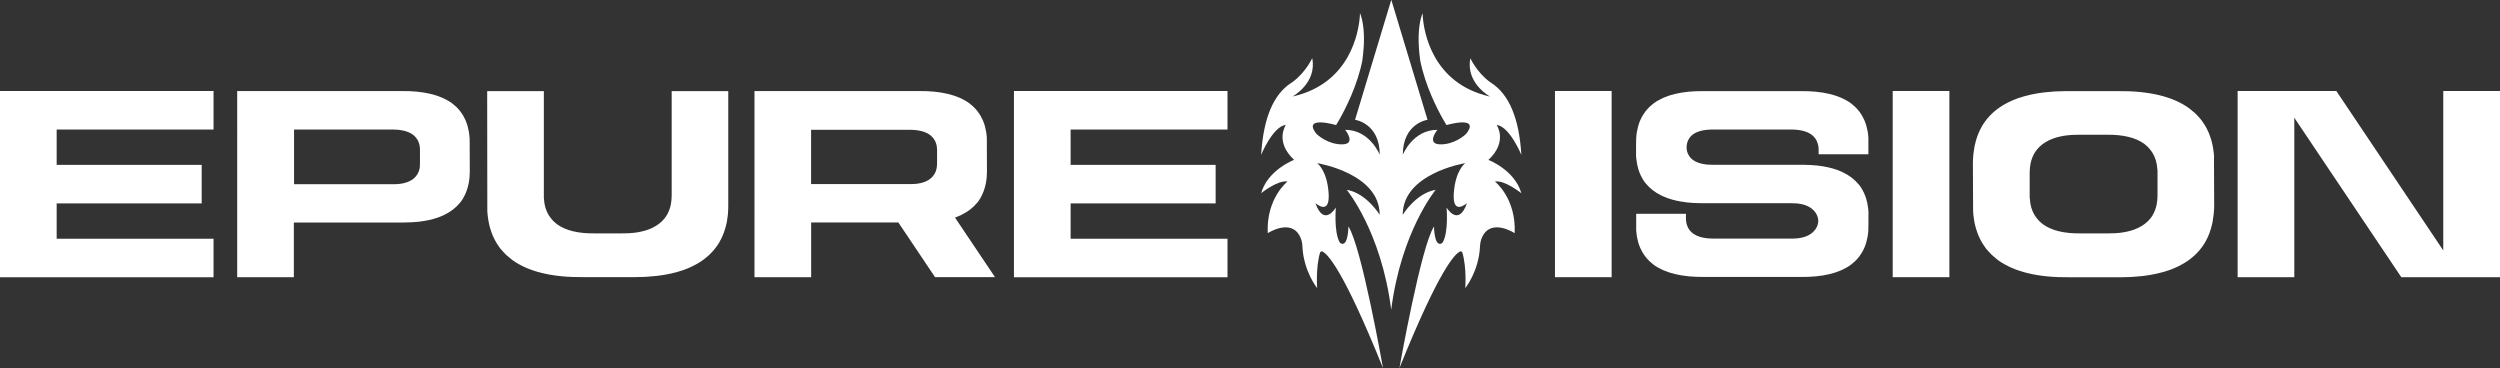 <?xml version="1.0" encoding="UTF-8"?>
<svg fill="#fff" xmlns="http://www.w3.org/2000/svg" viewBox="0 0 379.43 55.88">
  <rect x="0" y="0" width="379.43" height="55.88" fill="#333333" stroke="none"/>
  <g>
    <path class="cls-1" d="m0,42.07V13.81h32.41v5.85H8.6v5.36h22.01v5.85h-11.76s-10.25,0-10.25,0v5.36h23.81v5.85H0Z"/>
    <path class="cls-1" d="m71.28,20.89s0,.02,0,.04l.02,5.17c0,.27-.02.54-.04.8,0,.07-.01.14-.02.2-.03.25-.06.5-.11.73,0,.05-.02.1-.03.14-.16.76-.42,1.44-.77,2.05-.02.04-.04.07-.06.11-.11.19-.24.37-.37.54-.04.04-.07.09-.11.13-.61.74-1.39,1.34-2.36,1.81-.05.03-.11.05-.16.08-.23.1-.46.2-.71.29-.05.02-.1.03-.14.05-.8.28-1.71.48-2.71.6-.04,0-.09.01-.13.02-.32.04-.64.06-.98.08-.08,0-.16,0-.24.01-.34.02-.69.03-1.06.03h-1.01s-15.69,0-15.69,0v8.3h-8.6V13.82h5.22s19.07,0,19.07,0h0s.64,0,.64,0h0c3.37-.04,5.93.59,7.67,1.85.08.06.16.13.24.2.14.12.29.23.42.36.12.11.22.23.32.34.08.09.17.18.24.28.12.15.23.31.33.47.05.07.1.14.14.22.11.19.21.38.3.58.03.06.06.11.08.17.09.22.18.45.25.69.01.04.03.09.04.13.07.25.13.52.18.79,0,.03.01.06.02.1.05.29.08.58.1.89h0Zm-7.56,4.19c0-.11.02-.22.02-.33v-2.15s0,0,0-.01c0-.13-.02-.25-.04-.37,0-.01,0-.03,0-.04-.02-.11-.04-.22-.07-.33,0-.02-.01-.04-.02-.05-.03-.1-.06-.2-.1-.29,0-.02-.02-.05-.03-.07-.04-.08-.08-.17-.13-.24-.02-.03-.04-.06-.06-.09-.04-.07-.09-.13-.14-.2-.03-.04-.07-.08-.1-.11-.04-.05-.09-.1-.13-.14-.06-.05-.12-.1-.17-.15-.03-.03-.06-.06-.1-.08-.72-.53-1.79-.78-3.19-.77h0s-1.07,0-1.07,0h0s-13.76,0-13.76,0v8.3h13.76s1.22,0,1.22,0c.15,0,.3,0,.44-.01.03,0,.07,0,.1,0,.14,0,.27-.02.41-.03.02,0,.04,0,.05,0,.42-.05.79-.13,1.12-.25.02,0,.04-.01.06-.02.1-.04.2-.08.29-.12.02-.01.04-.02.07-.03.4-.19.73-.44.98-.75.02-.02.03-.04.04-.06.06-.07.11-.15.16-.22,0-.01.02-.03.03-.04.15-.25.26-.54.32-.85,0-.02,0-.04.01-.06.02-.1.03-.2.04-.3,0-.03,0-.06,0-.08h0Z"/>
    <path class="cls-1" d="m101.94,13.83h8.59v17.36c0,.39-.01.76-.04,1.13,0,.1-.02.19-.02.29-.04.36-.09.7-.15,1.04-.01.07-.03.14-.04.2-.23,1.07-.59,2.04-1.1,2.91-.03.05-.06.1-.09.15-.16.26-.34.52-.53.76-.05.06-.1.13-.15.19-.86,1.05-1.97,1.9-3.34,2.56-.08.04-.15.07-.23.11-.32.15-.65.28-1,.41-.07.02-.14.04-.2.07-1.14.39-2.42.68-3.83.85-.06,0-.12.02-.19.02-.45.05-.91.09-1.38.12-.11,0-.23.01-.34.02-.49.02-.98.04-1.5.04h-7.8c-4.76.06-8.4-.82-10.86-2.61-.12-.09-.23-.19-.34-.28-.2-.16-.41-.33-.6-.5-.16-.15-.31-.32-.46-.49-.12-.13-.24-.25-.35-.39-.17-.21-.32-.44-.47-.67-.07-.1-.14-.2-.2-.31-.16-.26-.3-.54-.43-.83-.04-.08-.08-.16-.11-.24-.13-.31-.25-.64-.35-.98-.02-.06-.04-.12-.06-.19-.1-.36-.19-.74-.25-1.12,0-.05-.02-.09-.02-.14-.07-.41-.11-.83-.14-1.26,0-.02,0-.03,0-.05l-.02-18.17h8.6v16.26s.01.02.01.03c.01.23.04.45.07.67,0,.02,0,.05.01.07.04.2.08.4.13.59,0,.03.02.07.03.1.06.18.12.35.19.52.02.04.04.08.06.13.07.15.14.3.23.44.03.06.07.11.11.16.08.12.16.24.25.35.06.07.12.14.18.21.08.09.16.18.24.26.1.09.21.18.32.27.06.05.12.1.18.15,1.3.95,3.23,1.42,5.76,1.38h4.14c.27,0,.54,0,.79-.02.06,0,.12,0,.18,0,.25-.02.5-.04.73-.06.03,0,.06,0,.1-.01.75-.09,1.43-.24,2.03-.45.04-.01.07-.02.11-.04.19-.07.36-.14.53-.22.04-.02.08-.04.12-.06.72-.35,1.31-.8,1.77-1.36.03-.03.05-.07.08-.1.1-.13.19-.26.28-.4.02-.03.03-.06.05-.08.27-.46.46-.97.58-1.54,0-.04.02-.07.02-.11.03-.18.06-.36.08-.55,0-.05,0-.1.01-.15.02-.19.03-.39.03-.6v-15.83s0,0,0,0Z"/>
    <path class="cls-1" d="m145.06,32.98s-.08.03-.12.04l6.07,9.04h-9.1s-5.57-8.3-5.57-8.3h-13.23v8.31h-8.6V13.82h5.22s19.07,0,19.07,0h0s.64,0,.64,0h0c3.36-.04,5.93.59,7.67,1.85.08.06.16.13.24.2.14.12.29.23.42.36.12.11.22.23.32.34.08.09.17.18.24.28.12.15.23.31.33.47.05.07.1.14.14.22.11.19.21.38.3.58.03.06.06.11.08.17.09.22.18.45.25.69.01.04.03.09.04.13.07.26.13.52.18.79,0,.03.01.06.02.1.05.29.08.58.1.89,0,.01,0,.02,0,.04l.02,5.17c0,.27-.02.54-.04.8,0,.07-.01.14-.02.2-.03.25-.06.5-.11.73,0,.05-.02.1-.03.14-.16.76-.42,1.44-.77,2.05-.02.04-.04.07-.06.11-.11.19-.24.37-.37.54-.04.04-.07.09-.11.13-.61.74-1.39,1.34-2.36,1.81-.05.03-.11.05-.16.08-.23.1-.46.2-.71.29h0Zm-21.96-13.34v8.3h13.76s1.22,0,1.22,0c.15,0,.3,0,.44-.01.03,0,.07,0,.1,0,.14,0,.27-.02.41-.03.02,0,.04,0,.05,0,.42-.05.79-.13,1.12-.25.02,0,.04-.01.06-.02.1-.04.2-.08.29-.12.02-.01.04-.02.07-.03.4-.19.73-.44.98-.75.02-.02.03-.04.04-.06.05-.07.11-.15.16-.22,0-.01.02-.03.03-.04.15-.25.26-.54.32-.85,0-.02,0-.04.01-.06.02-.1.03-.2.04-.3,0-.03,0-.06,0-.08,0-.11.02-.22.02-.33v-2.15s0,0,0-.01c0-.13-.02-.25-.04-.37,0-.01,0-.03,0-.04-.02-.11-.04-.22-.07-.33,0-.02-.01-.04-.02-.05-.03-.1-.06-.2-.1-.29-.01-.02-.02-.05-.03-.07-.04-.08-.08-.17-.13-.24-.02-.03-.04-.06-.06-.09-.04-.07-.09-.13-.14-.2-.03-.04-.07-.08-.1-.11-.04-.05-.09-.1-.13-.14-.05-.05-.12-.1-.17-.15-.03-.03-.06-.06-.1-.08-.72-.53-1.79-.78-3.19-.77h0s-1.07,0-1.07,0h0s-13.76,0-13.76,0Z"/>
    <path class="cls-1" d="m153.89,42.07V13.81h32.41v5.85h-23.81v5.36h22.01v5.85h-11.76s-10.25,0-10.25,0v5.36h23.81v5.85h-32.41Z"/>
  </g>
  <g>
    <path class="cls-1" d="m236,42.07V13.81h8.6v28.26h-8.6Z"/>
    <path class="cls-1" d="m283.58,32.08v.49s0,.08,0,.12c0,0,0,2.3-.02,2.3-.02.3-.05.59-.1.87,0,.03-.01.07-.02.1-.05.27-.11.54-.18.79-.01.04-.03.09-.04.13-.07.24-.15.47-.25.69-.02.06-.05.11-.08.17-.09.2-.19.4-.3.58-.04.07-.09.14-.14.22-.11.16-.21.32-.33.47-.08.1-.16.18-.24.28-.11.12-.21.23-.32.34-.13.12-.28.24-.42.36-.08.06-.16.13-.24.2-1.74,1.27-4.31,1.89-7.67,1.84,0,0-14.57,0-14.57,0-3.36.04-5.93-.58-7.67-1.84-.08-.06-.16-.13-.24-.2-.14-.12-.29-.23-.42-.36-.12-.11-.22-.23-.32-.34-.08-.09-.17-.18-.24-.28-.12-.15-.23-.31-.33-.47-.05-.07-.1-.14-.14-.22-.11-.19-.21-.38-.3-.58-.03-.06-.05-.11-.08-.17-.1-.22-.18-.45-.25-.69-.01-.04-.03-.09-.04-.13-.07-.26-.13-.52-.18-.79,0-.03-.01-.06-.02-.1-.04-.29-.08-.58-.1-.89,0-.01,0-.02,0-.04v-2.48s7.55,0,7.55,0c0,0,0,.8,0,.82,0,.13.02.25.04.37,0,.01,0,.03,0,.04.02.11.04.22.07.33,0,.02.01.04.02.06.03.1.06.2.1.29,0,.02.02.05.03.07.04.08.08.17.12.24.02.03.04.06.06.09.04.07.09.13.14.2.03.04.07.08.1.11.04.05.09.1.13.14.06.05.12.1.18.15.03.03.06.06.1.08.72.53,1.79.78,3.19.77,0,0,1.07,0,1.07,0,0,0,9.43,0,9.43,0,0,0,1.07,0,1.07,0,1.19.02,2.51-.13,3.43-.98.48-.45.81-1.08.8-1.74,0-.08,0-.16-.02-.24-.1-.72-.59-1.36-1.21-1.76-.84-.53-1.88-.65-2.85-.65,0,0-1.22,0-1.22,0h-11.35s-1.01,0-1.01,0c-.36,0-.71-.01-1.06-.03-.08,0-.16,0-.24-.01-.33-.02-.66-.05-.98-.08-.04,0-.09-.01-.13-.02-1-.12-1.9-.32-2.71-.6-.05-.02-.1-.03-.14-.05-.24-.09-.48-.18-.71-.29-.05-.02-.11-.05-.16-.08-.96-.46-1.75-1.07-2.36-1.81-.04-.04-.07-.09-.11-.13-.13-.17-.26-.35-.37-.54-.02-.04-.04-.07-.06-.11-.36-.61-.62-1.3-.77-2.05,0-.05-.02-.1-.03-.14-.04-.24-.08-.48-.11-.73,0-.07-.01-.14-.02-.2,0-.06,0-.12-.03-.18v-.41c0-.07,0-.14,0-.21,0,0,0-2.3.03-2.3.02-.3.05-.59.1-.87,0-.03.01-.07.02-.1.05-.27.11-.54.18-.79.01-.04.03-.09.04-.13.07-.24.15-.47.25-.69.02-.06.05-.11.08-.17.09-.2.19-.4.3-.58.04-.07.1-.14.14-.22.11-.16.21-.32.33-.47.08-.1.16-.19.24-.28.11-.12.21-.24.32-.34.13-.13.28-.24.42-.36.08-.06.16-.13.24-.2,1.74-1.27,4.31-1.89,7.67-1.84h14.57c3.37-.04,5.93.58,7.67,1.84.08.06.16.13.24.2.14.12.29.23.42.36.12.11.22.23.32.34.08.09.17.18.24.28.12.15.23.31.33.47.05.07.1.14.14.22.11.19.21.38.3.58.03.06.06.11.08.17.09.22.18.45.25.69.01.04.03.09.04.13.07.25.13.52.18.79,0,.03.01.06.02.1.05.29.08.58.1.89,0,.01,0,.02,0,.04v2.48s-7.55,0-7.55,0c0,0,0-.8,0-.82,0-.13-.02-.25-.04-.37,0-.01,0-.03,0-.04-.02-.11-.05-.22-.08-.33,0-.02-.01-.04-.02-.05-.03-.1-.06-.2-.1-.29,0-.02-.02-.05-.03-.07-.04-.08-.08-.17-.12-.24-.02-.03-.04-.06-.06-.09-.04-.07-.09-.13-.14-.2-.03-.04-.07-.08-.1-.11-.04-.05-.09-.1-.13-.14-.05-.05-.12-.1-.17-.15-.03-.03-.07-.06-.1-.08-.72-.53-1.79-.78-3.19-.77,0,0-1.07,0-1.07,0,0,0-9.43,0-9.43,0,0,0-1.07,0-1.07,0-1.36-.02-3.13.16-3.88,1.48-.36.65-.41,1.46-.13,2.15.49,1.17,1.69,1.54,2.85,1.68.02,0,.04,0,.05,0,.13.02.27.03.41.03.03,0,.07,0,.1,0,.14,0,.29.01.44.01,0,0,1.22,0,1.22,0h9.43s2.94,0,2.94,0c.36,0,.71.01,1.06.03.08,0,.16,0,.24.01.33.02.66.05.98.08.04,0,.09.01.13.02,1,.12,1.9.32,2.71.6.05.02.1.03.14.05.25.09.48.19.71.29.05.03.11.05.16.08.96.46,1.75,1.07,2.36,1.81.04.04.07.09.11.13.13.17.26.35.37.54.02.04.04.07.06.11.36.61.62,1.3.77,2.05,0,.05.02.1.03.14.04.24.08.48.11.73,0,.07.01.14.02.2,0,.06,0,.12,0,.18h.03Z"/>
    <path class="cls-1" d="m287.26,42.07V13.81h8.6v28.26h-8.6Z"/>
    <path class="cls-1" d="m336.02,23.83s0,.03,0,.05l.03,7.32c0,.39-.02.76-.06,1.13,0,.1-.02.19-.03.29-.04.36-.09.7-.15,1.04-.01.07-.03.14-.04.21-.23,1.07-.59,2.04-1.1,2.91-.03.05-.06.1-.09.15-.16.26-.34.52-.53.76-.05.06-.1.13-.15.19-.86,1.05-1.97,1.9-3.34,2.56-.08.04-.15.07-.23.11-.32.15-.65.28-1,.41-.07.02-.14.04-.2.07-1.14.39-2.42.68-3.83.85-.06,0-.12.02-.19.02-.45.05-.91.09-1.38.12-.11,0-.23.01-.34.02-.49.02-.98.04-1.5.04h-7.8c-4.76.06-8.4-.82-10.86-2.61-.12-.09-.23-.19-.34-.28-.2-.16-.41-.33-.59-.5-.16-.15-.31-.32-.46-.49-.12-.13-.24-.25-.35-.39-.17-.21-.32-.44-.47-.67-.07-.1-.14-.2-.2-.31-.16-.26-.3-.54-.43-.83-.04-.08-.08-.16-.11-.24-.13-.31-.25-.64-.35-.98-.02-.06-.04-.12-.06-.19-.1-.36-.19-.74-.25-1.12,0-.05-.02-.09-.02-.14-.07-.41-.11-.83-.14-1.26,0-.02,0-.03,0-.05l-.03-7.32c0-.39.03-.76.06-1.13,0-.1.02-.19.03-.29.04-.36.09-.7.15-1.04.01-.07.03-.14.05-.2.22-1.07.59-2.04,1.1-2.91.03-.05.06-.1.09-.15.16-.26.34-.52.53-.76.05-.06.1-.13.15-.19.86-1.05,1.97-1.9,3.34-2.56.08-.04.15-.07.23-.11.32-.15.65-.28,1-.41.07-.02.14-.04.2-.07,1.14-.39,2.42-.68,3.83-.85.06,0,.12-.02.19-.02.45-.05.91-.09,1.38-.12.11,0,.23-.01.34-.02.49-.02.98-.04,1.5-.04h7.8s0,0,0,0c4.76-.06,8.4.82,10.86,2.61.12.09.23.19.34.28.2.16.41.33.6.5.16.15.31.32.46.49.12.13.24.25.35.39.17.21.32.44.47.67.07.1.14.2.2.31.16.27.3.54.43.83.04.08.08.16.11.24.13.31.25.64.35.98.02.06.04.12.06.19.1.36.19.74.25,1.12,0,.05.02.09.02.14.07.41.11.83.14,1.26h0Zm-8.6,6.44c.02-.19.03-.39.03-.6v-3.88s-.02-.02-.02-.03c-.01-.23-.04-.45-.07-.67,0-.03,0-.05-.01-.07-.04-.21-.08-.4-.13-.6-.01-.03-.02-.07-.03-.1-.06-.18-.12-.35-.19-.52-.02-.04-.04-.08-.06-.13-.07-.15-.14-.3-.23-.44-.03-.06-.07-.11-.11-.16-.08-.12-.16-.24-.25-.35-.06-.07-.12-.14-.18-.21-.08-.09-.16-.18-.24-.26-.1-.09-.21-.18-.31-.27-.06-.05-.12-.1-.18-.15-1.3-.95-3.23-1.42-5.76-1.38h0s-4.14,0-4.14,0c-.27,0-.54,0-.79.02-.06,0-.12,0-.18,0-.25.02-.5.03-.73.06-.03,0-.07,0-.1.01-.75.09-1.43.24-2.03.45-.04.01-.07.02-.11.04-.18.07-.36.14-.53.22-.04.02-.08.04-.12.06-.72.35-1.31.8-1.77,1.36-.03.03-.05.07-.08.1-.1.13-.19.26-.28.4-.02.03-.03.06-.05.08-.27.46-.46.97-.58,1.54,0,.04-.02.07-.02.11-.04.18-.06.36-.08.55,0,.05,0,.1-.01.15-.02.19-.03.39-.03.6v3.88s.02.02.02.03c.01.23.04.45.07.67,0,.02,0,.05.01.07.04.2.08.4.13.6,0,.03.02.07.03.1.05.18.12.35.19.52.02.04.04.08.06.13.07.15.14.3.23.44.03.06.07.11.11.16.08.12.16.24.25.35.06.07.12.14.18.21.08.09.16.18.24.26.1.09.21.18.32.27.06.05.12.1.18.15,1.3.95,3.23,1.42,5.76,1.38h4.14c.27,0,.54,0,.79-.02.06,0,.12,0,.18,0,.25-.02.5-.04.73-.06.03,0,.07,0,.1-.01.75-.09,1.43-.24,2.03-.45.04-.01.07-.02.11-.04.18-.07.36-.14.53-.22.04-.02.08-.04.12-.06.72-.35,1.31-.8,1.77-1.36.03-.03.05-.07.08-.1.1-.13.2-.26.28-.4.02-.03.03-.06.04-.08.27-.46.46-.97.58-1.54,0-.04.02-.07.02-.11.03-.18.06-.36.08-.55,0-.05,0-.1.01-.15h0Z"/>
    <path class="cls-1" d="m370.83,13.81h8.6v28.26h-8.6s-6.38,0-6.38,0l-16.24-24.2v24.2h-8.6V13.81h14.98l16.23,24.2V13.81Z"/>
  </g>
  <g>
    <path class="cls-1" d="m215.89,2.11c-.05.12-.1.24-.14.37.04-.13.09-.25.14-.37Z"/>
    <path class="cls-1" d="m215.89,2.11l.03.53c-.03-.34-.03-.53-.03-.53Z"/>
    <path class="cls-1" d="m230.9,29.33c-1-3.54-5-5.06-5-5.06,3-2.78,1.25-5.31,1.25-5.31,2,.25,3.75,4.55,3.75,4.55-.34-5.69-1.92-9.16-4.48-10.87-.13-.09-.27-.17-.39-.27-1.92-1.45-2.87-3.53-2.87-3.53-.74,3.74,2.89,5.76,3,5.82-8.86-1.97-10.06-9.98-10.22-12.12-.03-.34-.03-.53-.03-.53-.05.12-.09.24-.14.36,0,0,0,.01,0,.02-.37,1.12-.54,2.76-.43,4.67.04.73.11,1.46.22,2.17h0c.76,3.78,2.55,7.27,3.45,8.86,0,0,0,0,0,0l.5.85s0,.01.01.02c0,.01.01.02.01.02,0,0,4.99-1.46,3.13,1.16-.34.47-1.98,1.77-4,1.77-2.25,0-.58-2.12-.5-2.21h0c-3.75,0-5.25,3.79-5.25,3.79,0-4.8,3.75-5.31,3.75-5.31l-5.5-18.21-5.5,18.21s3.75.51,3.75,5.31c0,0-1.5-3.79-5.25-3.79h0c.07.09,1.75,2.21-.5,2.21-2.01,0-3.66-1.3-4-1.77-1.86-2.62,3.13-1.16,3.13-1.16,0,0,0,0,.01-.02,0,0,0-.01.01-.02l.5-.85s0,0,0,0c.9-1.59,2.69-5.08,3.45-8.86h0c.1-.72.17-1.44.22-2.18.11-1.91-.06-3.55-.43-4.67,0,0,0-.01,0-.02-.04-.12-.09-.24-.14-.36,0,0,0,.19-.03.53-.16,2.14-1.36,10.15-10.22,12.12.1-.06,3.74-2.08,3-5.82,0,0-.95,2.08-2.87,3.53-.12.09-.26.18-.39.27-2.57,1.7-4.15,5.18-4.49,10.87,0,0,1.75-4.3,3.75-4.55,0,0-1.75,2.53,1.25,5.31,0,0-4,1.52-5,5.06,0,0,2.5-2.02,4-1.77,0,0-3.25,2.53-3,7.84,0,0,3.59-2.35,4.94.6.2.43.3.9.32,1.37.16,3.8,2.24,6.37,2.24,6.37,0,0-.24-3.12.44-5.39.04-.14.2-.22.33-.17.74.28,3.12,2.56,9.22,17.69-.05-.28-3.26-18.48-5.25-21.49,0,0,0,2.73-.94,2.64-.17-.02-.32-.13-.41-.28-.87-1.62-.55-5.23-.55-5.23,0,0-1.8,3.05-3.1-.67.07.06,2.24,1.96,2-1.52-.24-3.39-1.63-4.46-1.74-4.55.29.05,9.49,1.61,9.49,7.84,0,0-2-3.29-5-3.79,0,0,5.25,6.32,6.75,18.21,1.5-11.88,6.75-18.21,6.75-18.21-3,.5-5,3.79-5,3.79,0-6.22,9.2-7.79,9.49-7.84-.11.09-1.5,1.16-1.74,4.55-.25,3.48,1.93,1.58,2,1.52-1.3,3.71-3.1.67-3.1.67,0,0,.33,3.61-.55,5.23-.08.15-.23.27-.41.28-.94.09-.94-2.64-.94-2.64-1.98,3.01-5.2,21.21-5.25,21.49,6.1-15.13,8.48-17.41,9.22-17.69.14-.05.29.03.33.17.68,2.27.44,5.39.44,5.39,0,0,2.08-2.57,2.24-6.37.02-.47.12-.94.32-1.37,1.36-2.95,4.94-.6,4.94-.6.25-5.31-3-7.84-3-7.84,1.5-.25,4,1.77,4,1.77h0Z"/>
  </g>
</svg>